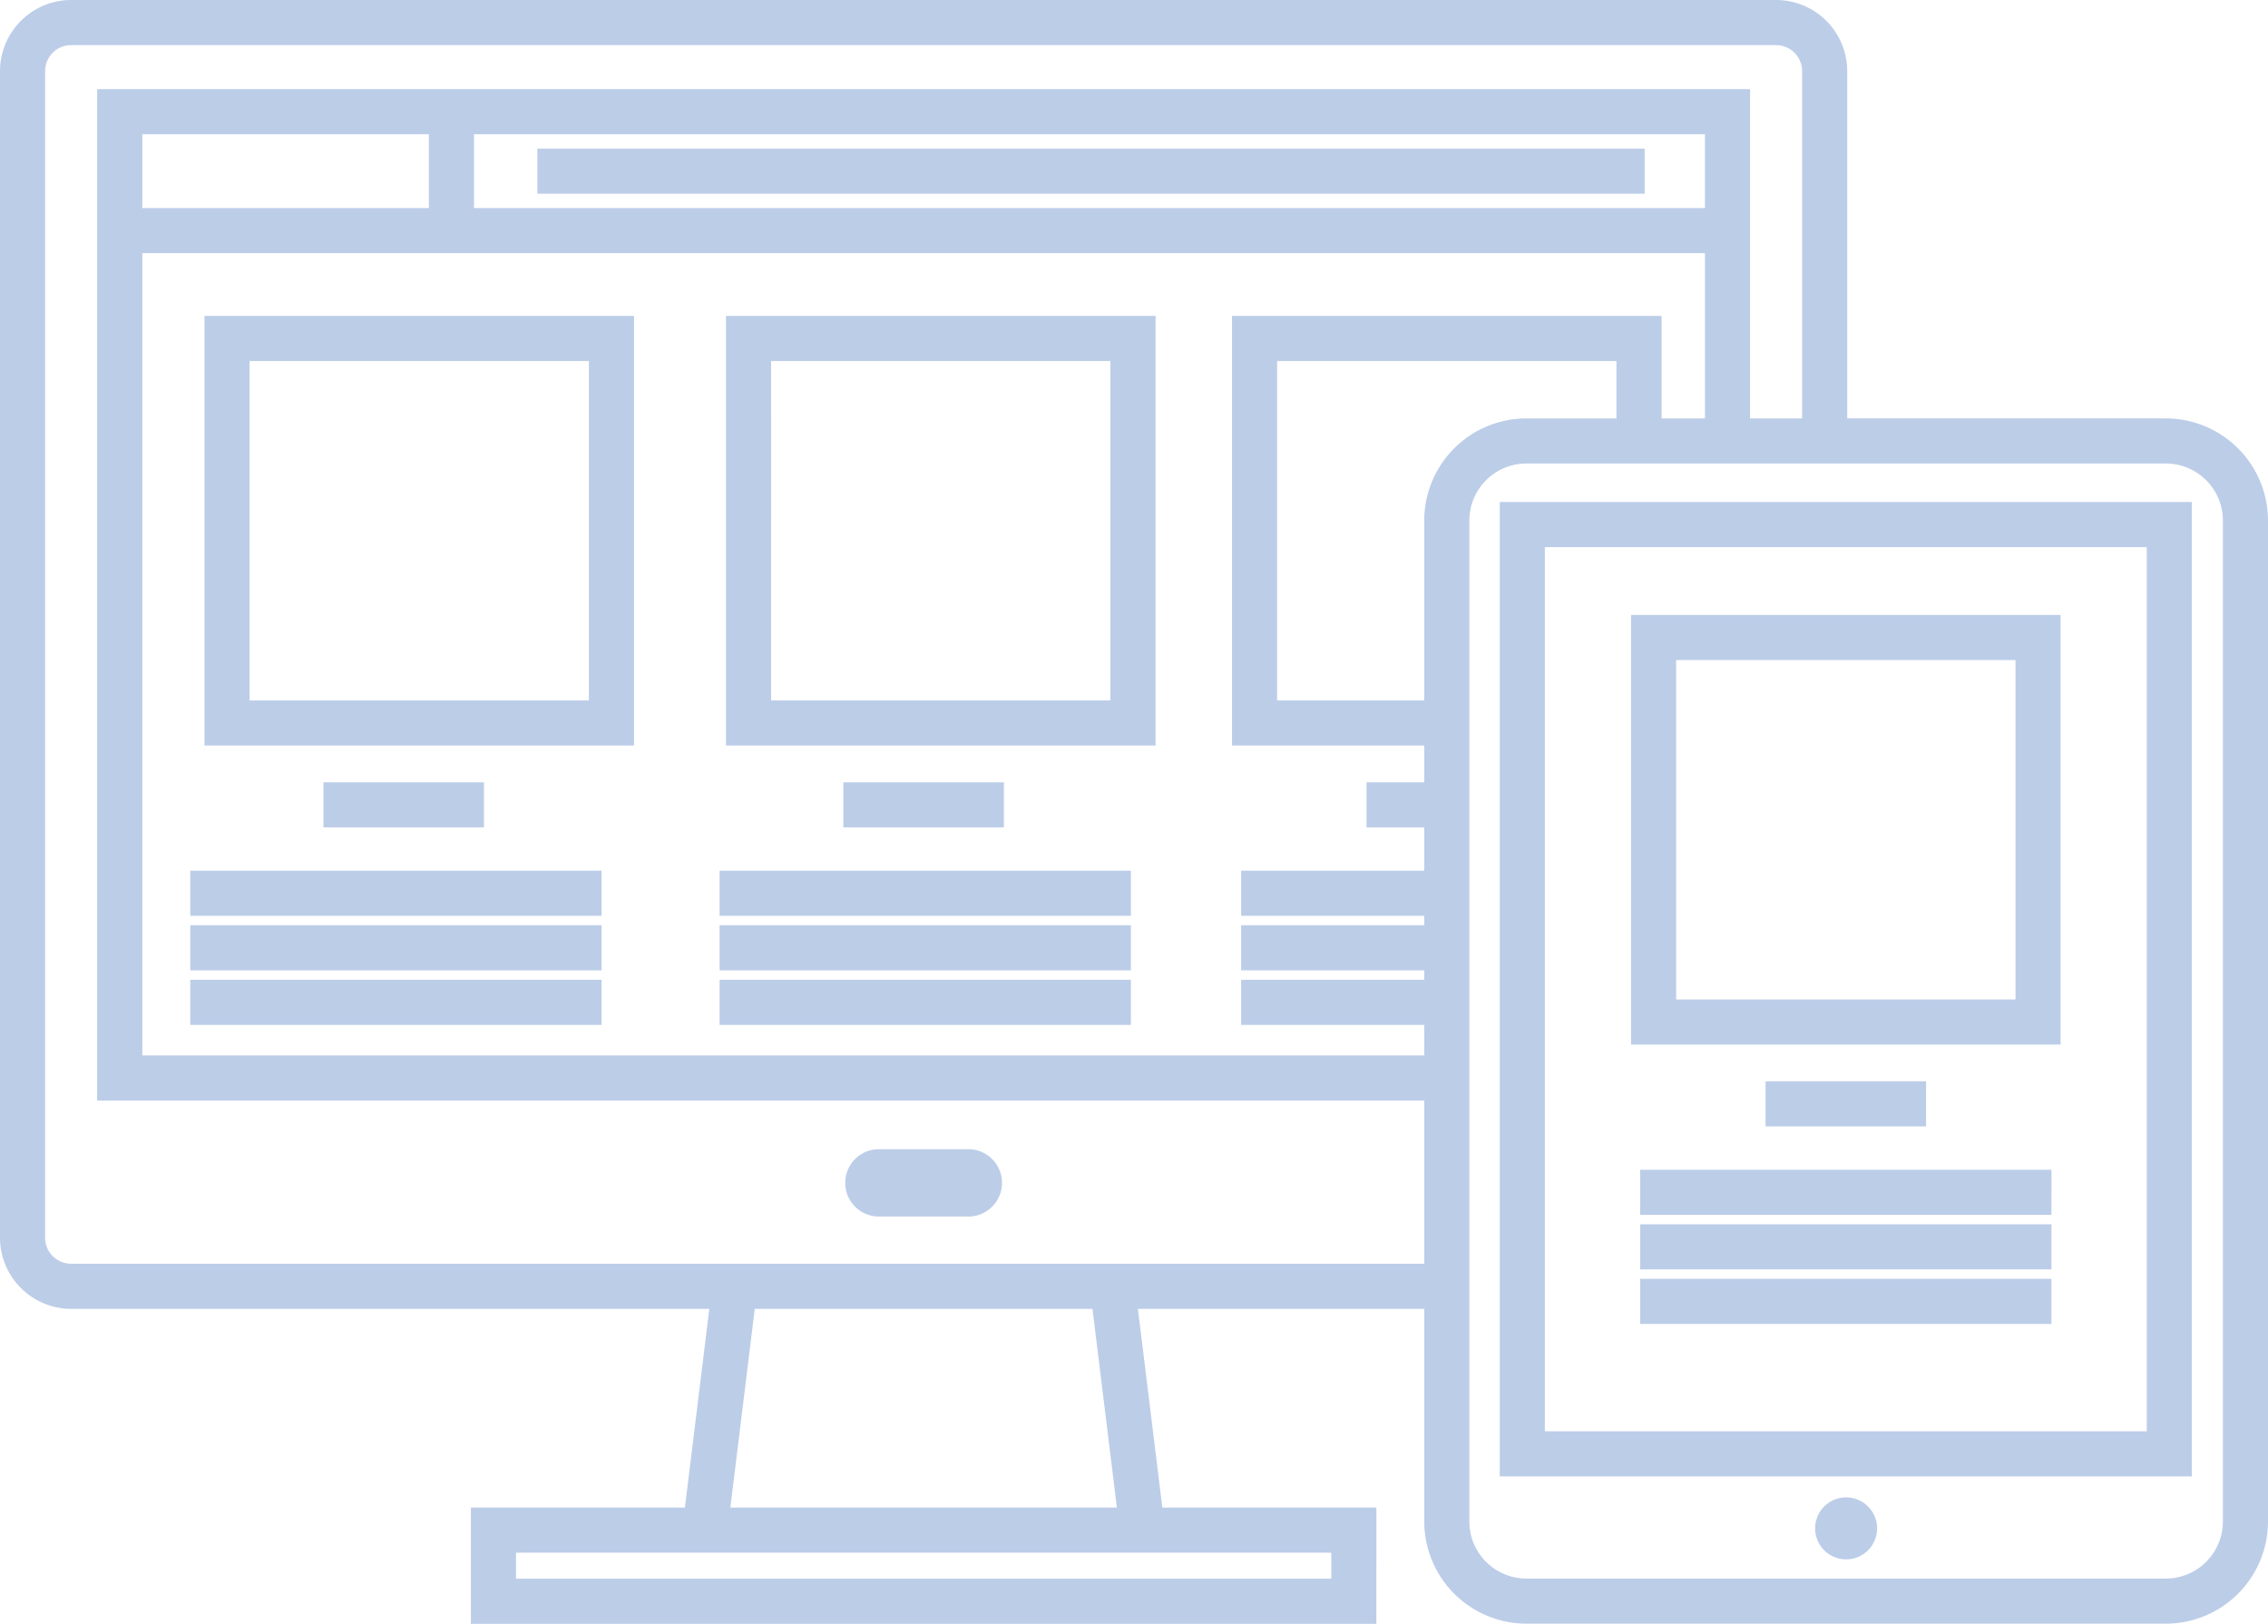 <svg xmlns="http://www.w3.org/2000/svg" width="528" height="378" viewBox="0 0 528 378">
  <defs>
    <style>
      .cls-1 {
        fill: #2159b1;
        fill-rule: evenodd;
        opacity: 0.3;
      }
    </style>
  </defs>
  <path id="compicon" class="cls-1" d="M245.522,478.194h21a7.838,7.838,0,0,0,0-15.675h-21A7.838,7.838,0,0,0,245.522,478.194ZM166.093,240.1H423.882V229.6H166.093v10.5ZM88.6,368.556H188.6V268.543H88.6V368.556Zm89.5-89.511v79.009h-79V279.045h79Zm31.913,89.511H310.021V268.543H210.016V368.556Zm89.5-89.511v79.009h-79V279.045h79ZM116.291,377.106v10.5h37.378v-10.5H116.291Zm121.044,0v10.5h37.372v-10.5H237.335ZM85.3,408.186h95.749v-10.5H85.3v10.5Zm0,12.7h95.749v-10.5H85.3v10.5Zm0,12.7h95.749v-10.5H85.3v10.5Zm123.228-25.4h95.749v-10.5H208.525v10.5Zm0,12.7h95.749v-10.5H208.525v10.5Zm0,12.7h95.749v-10.5H208.525v10.5Zm181.628,105.1H551.275V311.863H390.153V538.684ZM540.774,322.365V528.183H400.654V322.365h140.12Zm4.447-29.969h-74.18V211.568A16.584,16.584,0,0,0,454.479,195H57.561A16.585,16.585,0,0,0,41,211.568V483.114a16.586,16.586,0,0,0,16.564,16.571H206.133l-5.685,46.255h-49.82V573h210.8V545.94H311.6l-5.688-46.255h66.658v49.5a23.808,23.808,0,0,0,23.776,23.785H545.221A23.809,23.809,0,0,0,569,549.189V316.179A23.808,23.808,0,0,0,545.221,292.4ZM161.129,562.5v-6.056h189.8V562.5H161.129Zm49.9-16.558,5.684-46.255H295.33l5.688,46.255h-89.99ZM372.567,358.054H338.316V279.045h79V292.4H396.343a23.807,23.807,0,0,0-23.776,23.783v41.875ZM51.5,211.568a6.072,6.072,0,0,1,6.063-6.066H454.479a6.071,6.071,0,0,1,6.062,6.066V292.4H448.423V215.748H63.624v38.191h0V451.194h308.94v37.989H57.561a6.073,6.073,0,0,1-6.063-6.069V211.568Zm99.85,14.682H437.917v17.187H151.348V226.25Zm-10.5,17.187H74.128V226.25h66.719v17.187ZM74.128,440.692V253.939H437.922V292.4h-10.1V268.543h-100V368.556h44.752v8.55H359.133v10.5h13.434v10.076H329.944v10.5h42.623v2.2H329.944v10.5h42.623v2.2H329.944v10.5h42.623v7.11H74.128Zm471.093,121.78H396.343a13.294,13.294,0,0,1-13.275-13.283V316.179A13.292,13.292,0,0,1,396.343,302.9H545.221A13.294,13.294,0,0,1,558.5,316.179v233.01A13.3,13.3,0,0,1,545.221,562.472Zm-74.438-18.9A7.215,7.215,0,1,0,478,550.793,7.222,7.222,0,0,0,470.783,543.576Zm49.933-205.421h-100V438.164h100V338.155Zm-89.5,89.507v-79h79v79.005h-79Zm20.812,19.057v10.5H489.4v-10.5H452.027ZM422.84,477.8h95.748V467.3H422.84v10.5Zm0,12.7h95.748v-10.5H422.84v10.5Zm0,12.7h95.748v-10.5H422.84v10.5Z" transform="translate(-41 -195)"/>
</svg>
